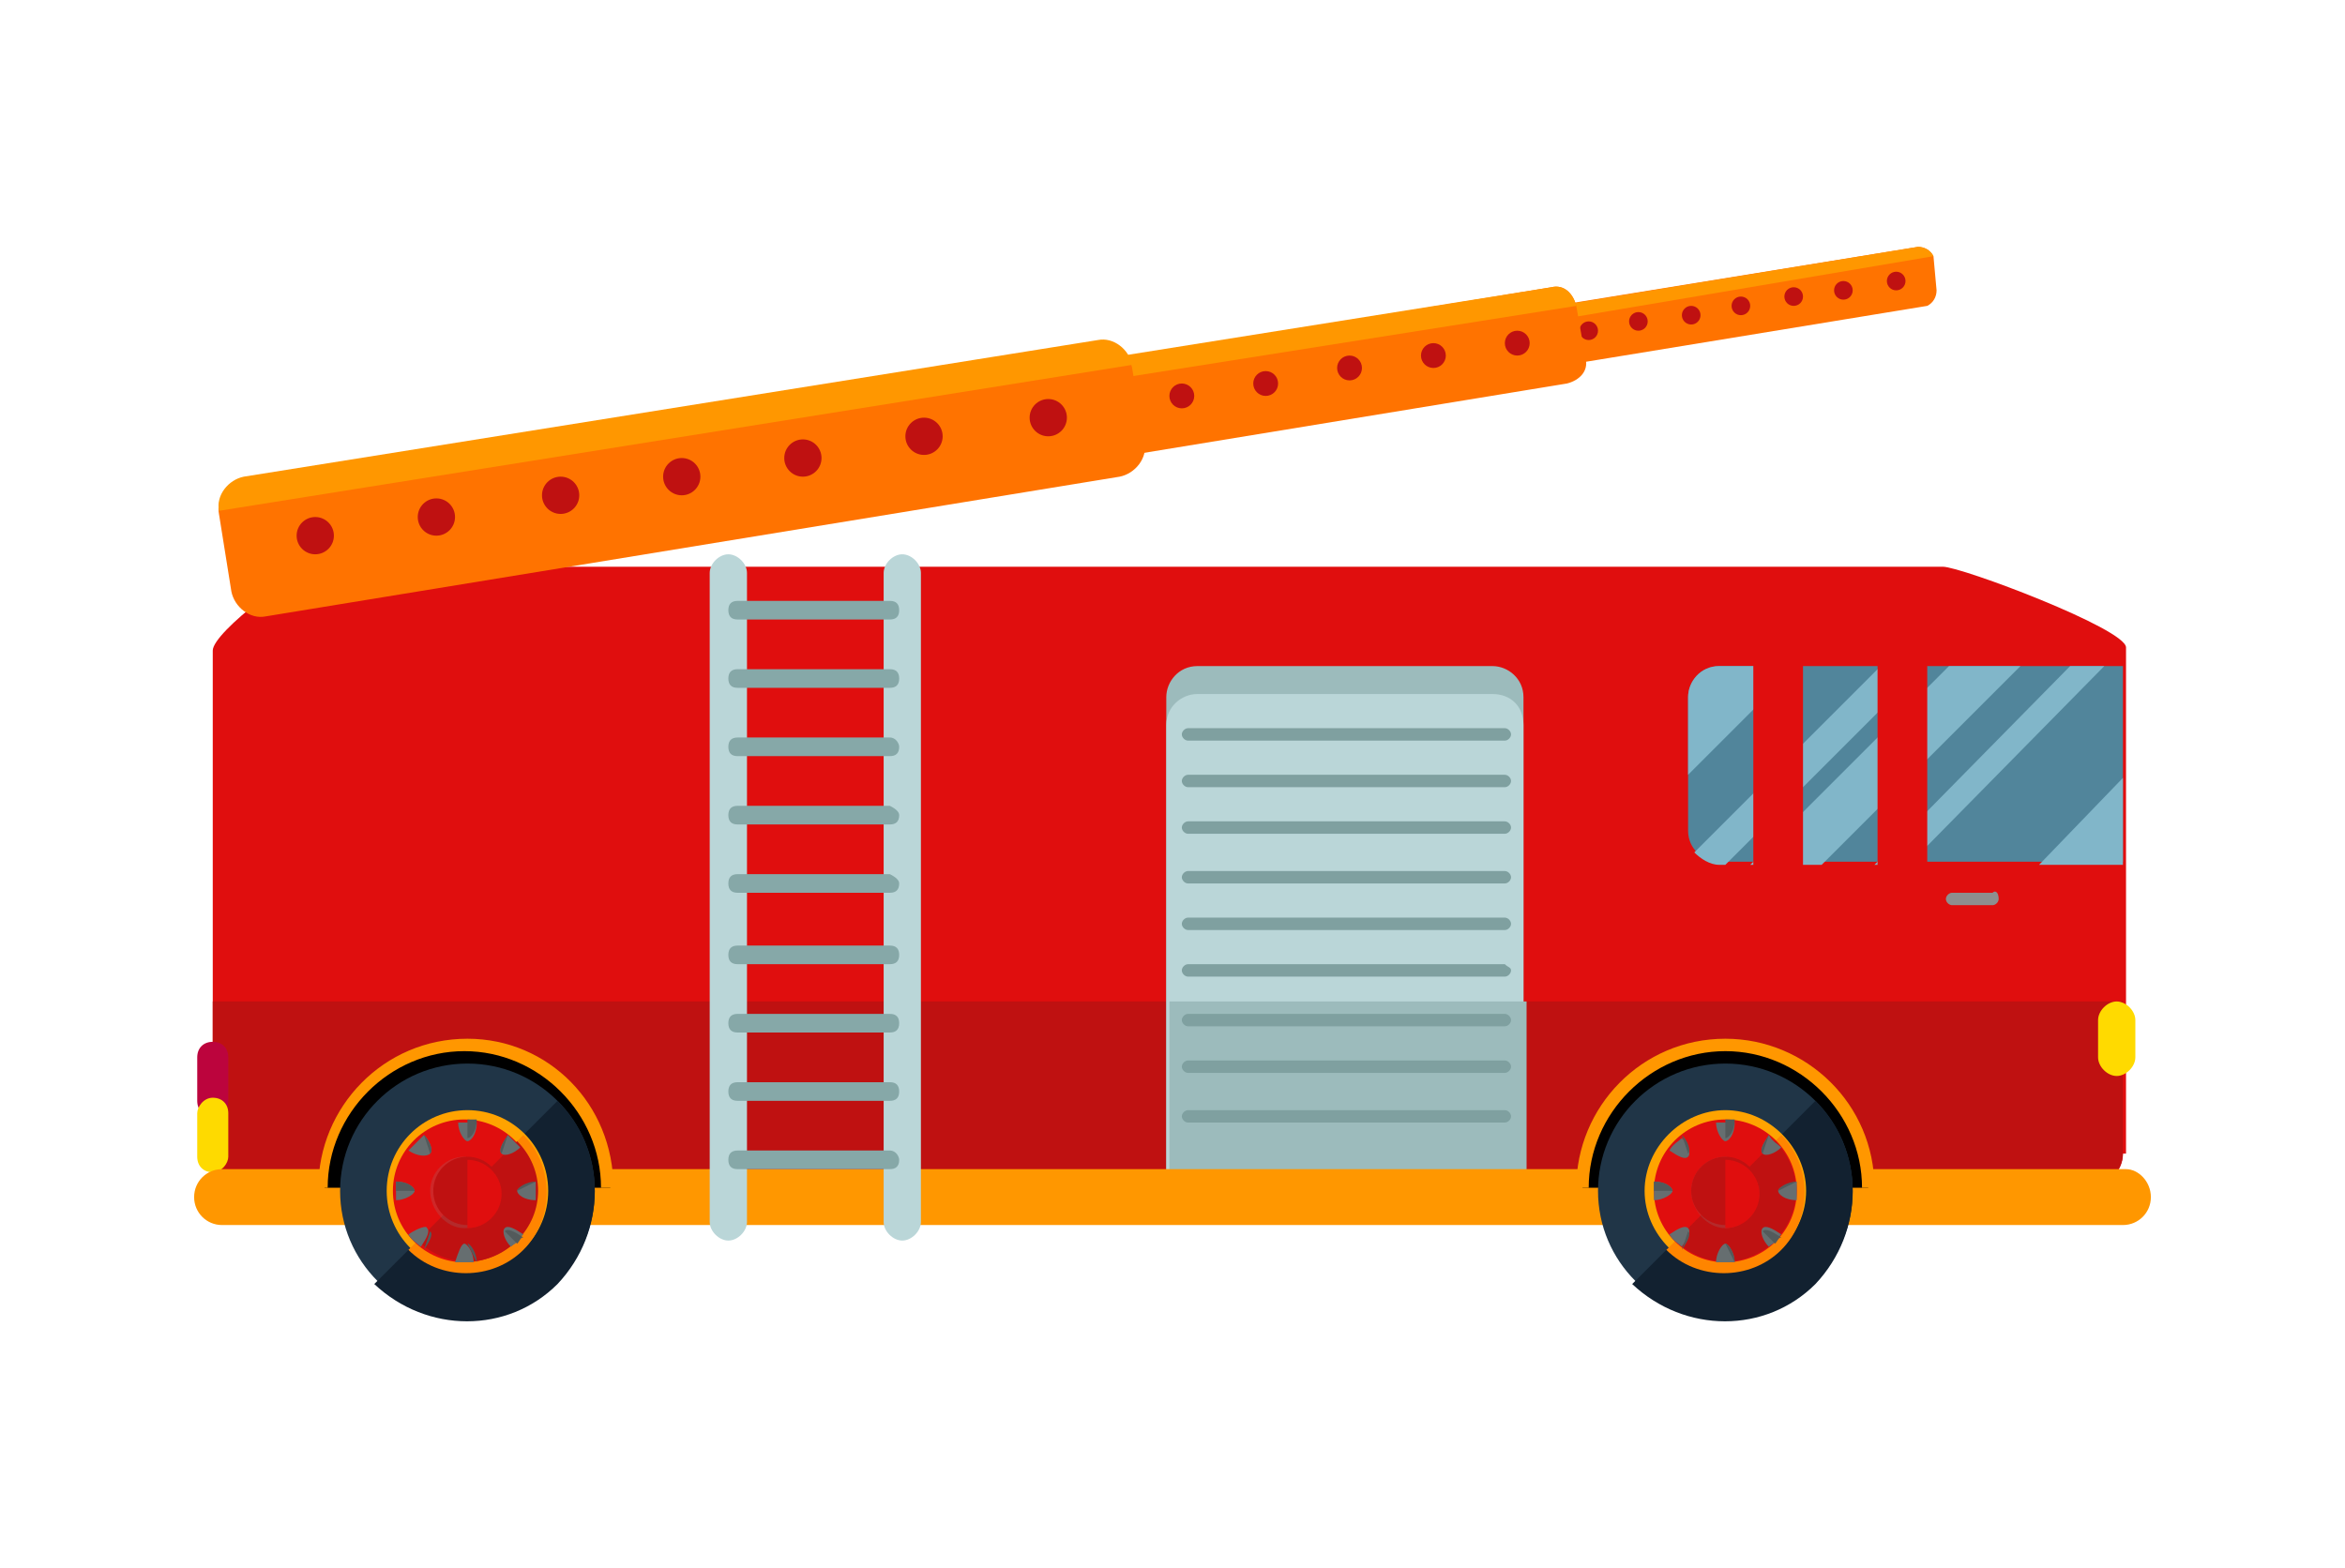 <?xml version="1.0" encoding="iso-8859-1"?>
<!-- Generator: Adobe Illustrator 19.0.0, SVG Export Plug-In . SVG Version: 6.00 Build 0)  -->
<svg version="1.1" id="svg-container" xmlns="http://www.w3.org/2000/svg" xmlns:xlink="http://www.w3.org/1999/xlink" x="0px" y="0px" viewBox="-50 50 604 404">
	 <g id="background">
		<path style="fill:#E00E0E;" d="M496.8,347.2c0,4.8-4,8-8,8h-476c-4.8,0-8-4-8-8V217.6c0-4.8,22.4-21.6,27.2-21.6h418.4
	c4.8,0,47.2,16,47.2,20.8v130.4H496.8z"/>
		<path style="fill:#BF1111;" d="M4.8,308v39.2c0,4.8,4,8,8,8h476c4.8,0,8-4,8-8V308H4.8z"/>
	</g>

	<g id="editground">
	</g>

	<g id="foreground">
		<path style="fill:#FF7300;" d="M448.8,124.8c0,1.6-0.8,3.2-2.4,4L353.6,144c-1.6,0-3.2-0.8-4-2.4l-1.6-8.8c0-1.6,0.8-3.2,2.4-4
			l93.6-15.2c1.6,0,3.2,0.8,4,2.4L448.8,124.8z"/>
		<path style="fill:#FF9700;" d="M348.8,132.8c0-1.6,0.8-3.2,2.4-4l92.8-15.2c1.6,0,3.2,0.8,4,2.4"/>
		<g>
			<circle style="fill:#BF1111;" cx="359.2" cy="135.2" r="2.4"/>
			<circle style="fill:#BF1111;" cx="372" cy="132.8" r="2.4"/>
			<circle style="fill:#BF1111;" cx="385.6" cy="131.2" r="2.4"/>
			<circle style="fill:#BF1111;" cx="398.4" cy="128.8" r="2.4"/>
			<circle style="fill:#BF1111;" cx="412" cy="126.4" r="2.4"/>
			<circle style="fill:#BF1111;" cx="424.8" cy="124.8" r="2.4"/>
			<circle style="fill:#BF1111;" cx="438.4" cy="122.4" r="2.4"/>
		</g>
		<path style="fill:#FF7300;" d="M358.4,142.4c0.8,3.2-1.6,5.6-4.8,6.4l-151.2,24.8c-3.2,0.8-5.6-1.6-6.4-4.8l-2.4-13.6
			c-0.8-3.2,1.6-5.6,4.8-6.4L349.6,124c3.2-0.8,5.6,1.6,6.4,4.8L358.4,142.4z"/>
		<path style="fill:#FF9700;" d="M194.4,154.4c-0.8-3.2,1.6-5.6,4.8-6.4l150.4-24c3.2-0.8,5.6,1.6,6.4,4.8"/>
		<g>
			<circle style="fill:#BF1111;" cx="211.2" cy="159.2" r="3.2"/>
			<circle style="fill:#BF1111;" cx="232.8" cy="155.2" r="3.2"/>
			<circle style="fill:#BF1111;" cx="254.4" cy="152" r="3.2"/>
			<circle style="fill:#BF1111;" cx="276" cy="148.8" r="3.2"/>
			<circle style="fill:#BF1111;" cx="297.6" cy="144.8" r="3.2"/>
			<circle style="fill:#BF1111;" cx="319.2" cy="141.6" r="3.2"/>
			<circle style="fill:#BF1111;" cx="340.8" cy="138.4" r="3.2"/>
		</g>
		<path style="fill:#FF7300;" d="M244.8,164c0.8,4-2.4,8-6.4,8.8l-220,36c-4,0.8-8-2.4-8.8-6.4l-3.2-20c-0.8-4,2.4-8,6.4-8.8l220-35.2
			c4-0.8,8,2.4,8.8,6.4L244.8,164z"/>
		<path style="fill:#FF9700;" d="M6.4,181.6c-0.8-4,2.4-8,6.4-8.8l220-35.2c4-0.8,8,2.4,8.8,6.4"/>
		<g>
			<circle style="fill:#BF1111;" cx="31.2" cy="188" r="4.8"/>
			<circle style="fill:#BF1111;" cx="62.4" cy="183.2" r="4.8"/>
			<circle style="fill:#BF1111;" cx="94.4" cy="177.6" r="4.8"/>
			<circle style="fill:#BF1111;" cx="125.6" cy="172.8" r="4.8"/>
			<circle style="fill:#BF1111;" cx="156.8" cy="168" r="4.8"/>
			<circle style="fill:#BF1111;" cx="188" cy="162.4" r="4.8"/>
			<circle style="fill:#BF1111;" cx="220" cy="157.6" r="4.8"/>
		</g>
		<path style="fill:#BC043D;" d="M8.8,333.6c0,2.4-1.6,4-4,4l0,0c-2.4,0-4-1.6-4-4v-11.2c0-2.4,1.6-4,4-4l0,0c2.4,0,4,1.6,4,4V333.6z"
			/>
		<path style="fill:#FEDA00;" d="M8.8,348c0,1.6-1.6,4-4,4l0,0c-2.4,0-4-1.6-4-4v-11.2c0-1.6,1.6-4,4-4l0,0c2.4,0,4,1.6,4,4V348z"/>
		<path style="fill:#9CBBBC;" d="M342.4,352.8c0,4-3.2,8-8,8h-76c-4,0-8-3.2-8-8V229.6c0-4,3.2-8,8-8h76c4,0,8,3.2,8,8V352.8z"/>
		<path style="fill:#BAD6D8;" d="M334.4,228.8h-76c-4,0-8,3.2-8,8v116c0,4,3.2,8,8,8h76c4,0,8-3.2,8-8v-116
			C342.4,232,339.2,228.8,334.4,228.8z"/>
		<path style="fill:#9CBBBC;" d="M251.2,308v44.8c0,0.8,0,2.4,0.8,3.2h90.4c0-0.8,0.8-1.6,0.8-3.2V308H251.2z"/>
		<path style="fill:#FF9700;" d="M504,358.4c0,4-3.2,7.2-7.2,7.2H7.2c-4,0-7.2-3.2-7.2-7.2l0,0c0-4,3.2-7.2,7.2-7.2h490.4
			C500.8,351.2,504,354.4,504,358.4L504,358.4z"/>
		<path d="M33.6,356c0-20,16.8-36.8,36.8-36.8s36.8,16.8,36.8,36.8"/>
		<path style="fill:#FF9700;" d="M108,356h-3.2c0-19.2-16-35.2-35.2-35.2s-35.2,16-35.2,35.2H32c0-20.8,16.8-38.4,38.4-38.4
			C91.2,317.6,108,334.4,108,356z"/>
		<circle style="fill:#203547;" cx="70.4" cy="356.8" r="32.8"/>
		<path style="fill:#122130;" d="M93.6,333.6c12.8,12.8,12.8,33.6,0,47.2c-12.8,12.8-33.6,12.8-47.2,0"/>
		<circle style="fill:#FFA300;" cx="70.4" cy="356.8" r="20.8"/>
		<path style="fill:#FF8500;" d="M84.8,342.4c8,8,8,21.6,0,29.6s-21.6,8-29.6,0"/>
		<circle style="fill:#E00E0E;" cx="69.6" cy="356.8" r="18.4"/>
		<path style="fill:#BF1111;" d="M83.2,344c7.2,7.2,7.2,18.4,0,25.6s-18.4,7.2-25.6,0"/>
		<path style="opacity:0.2;fill:#888F91;enable-background:new    ;" d="M78.4,356.8c0,4.8-4,9.6-8.8,9.6s-8.8-4.8-8.8-9.6
			c0-4.8,4-8.8,8.8-8.8C74.4,348.8,78.4,352.8,78.4,356.8z"/>
		<circle style="fill:#BF1111;" cx="70.4" cy="356.8" r="8.8"/>
		<path style="fill:#E00E0E;" d="M70.4,348.8c4.8,0,8.8,4,8.8,8.8s-4,8.8-8.8,8.8"/>
		<path style="fill:#666E70;" d="M70.4,339.2c-0.8,0-1.6,0-2.4,0c0,2.4,1.6,4.8,2.4,4.8s2.4-1.6,2.4-4.8
			C72,339.2,71.2,339.2,70.4,339.2z"/>
		<path style="fill:#535A5B;" d="M70.4,343.2c0.8,0,2.4-1.6,2.4-4.8c-0.8,0-1.6,0-2.4,0"/>
		<path style="fill:#666E70;" d="M67.2,375.2c1.6,0,3.2,0,4.8,0c0-2.4-1.6-4.8-2.4-4.8C68.8,370.4,68,372.8,67.2,375.2z"/>
		<path style="fill:#535A5B;" d="M72.8,375.2c0-2.4-1.6-4.8-2.4-4.8"/>
		<path style="fill:#666E70;" d="M55.2,346.4c2.4,1.6,4.8,1.6,5.6,0.8s0-3.2-1.6-4.8C57.6,344,56.8,344.8,55.2,346.4z"/>
		<path style="fill:#535A5B;" d="M60.8,347.2c0.8-0.8,0-3.2-1.6-4.8"/>
		<path style="fill:#666E70;" d="M84.8,368c-2.4-1.6-4-2.4-4.8-1.6s0,3.2,1.6,4.8c0.8-0.8,1.6-0.8,1.6-1.6
			C83.2,369.6,84,368.8,84.8,368z"/>
		<path style="fill:#535A5B;" d="M83.2,370.4c0.8-0.8,0.8-1.6,1.6-1.6c-2.4-1.6-4-2.4-4.8-1.6"/>
		<path style="fill:#666E70;" d="M52,359.2c2.4,0,4.8-1.6,4.8-2.4s-1.6-2.4-4.8-2.4c0,0.8,0,1.6,0,2.4S52,358.4,52,359.2z"/>
		<path style="fill:#535A5B;" d="M56.8,356.8c0-0.8-1.6-2.4-4.8-2.4c0,0.8,0,1.6,0,2.4"/>
		<path style="fill:#666E70;" d="M83.2,356.8c0,0.8,1.6,2.4,4.8,2.4c0-1.6,0-3.2,0-4.8C85.6,355.2,83.2,356,83.2,356.8z"/>
		<path style="fill:#535A5B;" d="M88,354.4c-2.4,0-4.8,1.6-4.8,2.4"/>
		<path style="fill:#666E70;" d="M55.2,368c0.8,1.6,2.4,2.4,3.2,3.2c1.6-2.4,2.4-4,1.6-4.8C60,365.6,57.6,366.4,55.2,368z"/>
		<path style="fill:#535A5B;" d="M59.2,372c1.6-2.4,2.4-4,1.6-4.8"/>
		<path style="fill:#666E70;" d="M80.8,342.4c-1.6,2.4-2.4,4-1.6,4.8s3.2,0,4.8-1.6C83.2,344.8,82.4,344,80.8,342.4z"/>
		<path style="fill:#535A5B;" d="M80.8,342.4c-1.6,2.4-2.4,4-1.6,4.8"/>
		<path d="M357.6,356c0-20,16.8-36.8,36.8-36.8s36.8,16.8,36.8,36.8"/>
		<path style="fill:#FF9700;" d="M432.8,356h-3.2c0-19.2-16-35.2-35.2-35.2s-35.2,16-35.2,35.2H356c0-20.8,16.8-38.4,38.4-38.4
			C415.2,317.6,432.8,334.4,432.8,356z"/>
		<circle style="fill:#203547;" cx="394.4" cy="356.8" r="32.8"/>
		<path style="fill:#122130;" d="M417.6,333.6c12.8,12.8,12.8,33.6,0,47.2c-12.8,12.8-33.6,12.8-47.2,0"/>
		<path style="fill:#FFA300;" d="M415.2,356.8c0,11.2-9.6,20.8-20.8,20.8c-11.2,0-20.8-9.6-20.8-20.8c0-11.2,9.6-20.8,20.8-20.8
			S415.2,345.6,415.2,356.8z"/>
		<path style="fill:#FF8500;" d="M408.8,342.4c8,8,8,21.6,0,29.6s-21.6,8-29.6,0"/>
		<circle style="fill:#E00E0E;" cx="394.4" cy="356.8" r="18.4"/>
		<path style="fill:#BF1111;" d="M407.2,344c7.2,7.2,7.2,18.4,0,25.6s-18.4,7.2-25.6,0"/>
		<path style="opacity:0.2;fill:#888F91;enable-background:new    ;" d="M403.2,356.8c0,4.8-4,9.6-8.8,9.6s-8.8-4.8-8.8-9.6
			c0-4.8,4-8.8,8.8-8.8C399.2,348.8,403.2,352.8,403.2,356.8z"/>
		<circle style="fill:#BF1111;" cx="394.4" cy="356.8" r="8.8"/>
		<path style="fill:#E00E0E;" d="M394.4,348.8c4.8,0,8.8,4,8.8,8.8s-4,8.8-8.8,8.8"/>
		<path style="fill:#666E70;" d="M394.4,339.2c-0.8,0-1.6,0-2.4,0c0,2.4,1.6,4.8,2.4,4.8s2.4-1.6,2.4-4.8
			C396,339.2,395.2,339.2,394.4,339.2z"/>
		<path style="fill:#535A5B;" d="M394.4,343.2c0.8,0,2.4-1.6,2.4-4.8c-0.8,0-1.6,0-2.4,0"/>
		<path style="fill:#666E70;" d="M392,375.2c1.6,0,3.2,0,4.8,0c0-2.4-1.6-4.8-2.4-4.8C393.6,370.4,392,372.8,392,375.2z"/>
		<path style="fill:#535A5B;" d="M396.8,375.2c0-2.4-1.6-4.8-2.4-4.8"/>
		<path style="fill:#666E70;" d="M380,346.4c2.4,1.6,4,2.4,4.8,1.6s0-3.2-1.6-4.8C382.4,344,380.8,344.8,380,346.4z"/>
		<path style="fill:#535A5B;" d="M384.8,347.2c0.8-0.8,0-3.2-1.6-4.8"/>
		<path style="fill:#666E70;" d="M408.8,368c-2.4-1.6-4-2.4-4.8-1.6s0,3.2,1.6,4.8c0.8-0.8,1.6-0.8,1.6-1.6
			C408,369.6,408,368.8,408.8,368z"/>
		<path style="fill:#535A5B;" d="M407.2,370.4c0.8-0.8,0.8-1.6,1.6-1.6c-2.4-1.6-4-2.4-4.8-1.6"/>
		<path style="fill:#666E70;" d="M376,359.2c2.4,0,4.8-1.6,4.8-2.4s-1.6-2.4-4.8-2.4c0,0.8,0,1.6,0,2.4S376,358.4,376,359.2z"/>
		<path style="fill:#535A5B;" d="M380.8,356.8c0-0.8-1.6-2.4-4.8-2.4c0,0.8,0,1.6,0,2.4"/>
		<path style="fill:#666E70;" d="M408,356.8c0,0.8,1.6,2.4,4.8,2.4c0-1.6,0-3.2,0-4.8C409.6,355.2,408,356,408,356.8z"/>
		<path style="fill:#535A5B;" d="M412.8,354.4c-2.4,0-4.8,1.6-4.8,2.4"/>
		<path style="fill:#666E70;" d="M380,368c0.8,1.6,2.4,2.4,3.2,3.2c1.6-2.4,2.4-4,1.6-4.8C384,365.6,382.4,366.4,380,368z"/>
		<path style="fill:#535A5B;" d="M383.2,372c1.6-2.4,2.4-4,1.6-4.8"/>
		<path style="fill:#666E70;" d="M405.6,342.4c-1.6,2.4-2.4,4-1.6,4.8s3.2,0,4.8-1.6C408,344.8,406.4,344,405.6,342.4z"/>
		<path style="fill:#535A5B;" d="M405.6,342.4c-1.6,2.4-2.4,4-1.6,4.8"/>
		<path style="fill:#51859B;" d="M496.8,221.6h-104c-4.8,0-8,4-8,8V264c0,4.8,4,8,8,8h104V221.6z"/>
		<path style="fill:#FFDA00;" d="M500,322.4c0,2.4-2.4,4.8-4.8,4.8l0,0c-2.4,0-4.8-2.4-4.8-4.8v-9.6c0-2.4,2.4-4.8,4.8-4.8l0,0
			c2.4,0,4.8,2.4,4.8,4.8V322.4z"/>
		<path style="fill:#8E8E8E;" d="M464.8,281.6c0,0.8-0.8,1.6-1.6,1.6h-10.4c-0.8,0-1.6-0.8-1.6-1.6l0,0c0-0.8,0.8-1.6,1.6-1.6h10.4
			C464,279.2,464.8,280,464.8,281.6L464.8,281.6z"/>
		<g>
			<path style="fill:#81B6C9;" d="M434.4,221.6l-48,48c1.6,1.6,4,3.2,6.4,3.2h1.6l51.2-51.2L434.4,221.6L434.4,221.6z"/>
			<polygon style="fill:#81B6C9;" points="492,221.6 483.2,221.6 432.8,272.8 441.6,272.8 	"/>
			<polygon style="fill:#81B6C9;" points="470.4,221.6 452,221.6 400.8,272.8 419.2,272.8 	"/>
			<path style="fill:#81B6C9;" d="M412.8,221.6h-20c-4.8,0-8,4-8,8v20L412.8,221.6z"/>
			<polygon style="fill:#81B6C9;" points="475.2,272.8 496.8,272.8 496.8,250.4 	"/>
		</g>
		<g>
			<rect x="433.6" y="214.4" style="fill:#E00E0E;" width="12.8" height="69.6"/>
			<rect x="401.6" y="214.4" style="fill:#E00E0E;" width="12.8" height="69.6"/>
		</g>
		<g>
			<path style="fill:#7FA0A0;" d="M339.2,239.2c0,0.8-0.8,1.6-1.6,1.6H256c-0.8,0-1.6-0.8-1.6-1.6l0,0c0-0.8,0.8-1.6,1.6-1.6h81.6
				C338.4,237.6,339.2,238.4,339.2,239.2L339.2,239.2z"/>
			<path style="fill:#7FA0A0;" d="M339.2,251.2c0,0.8-0.8,1.6-1.6,1.6H256c-0.8,0-1.6-0.8-1.6-1.6l0,0c0-0.8,0.8-1.6,1.6-1.6h81.6
				C338.4,249.6,339.2,250.4,339.2,251.2L339.2,251.2z"/>
			<path style="fill:#7FA0A0;" d="M339.2,263.2c0,0.8-0.8,1.6-1.6,1.6H256c-0.8,0-1.6-0.8-1.6-1.6l0,0c0-0.8,0.8-1.6,1.6-1.6h81.6
				C338.4,261.6,339.2,262.4,339.2,263.2L339.2,263.2z"/>
			<path style="fill:#7FA0A0;" d="M339.2,276c0,0.8-0.8,1.6-1.6,1.6H256c-0.8,0-1.6-0.8-1.6-1.6l0,0c0-0.8,0.8-1.6,1.6-1.6h81.6
				C338.4,274.4,339.2,275.2,339.2,276L339.2,276z"/>
			<path style="fill:#7FA0A0;" d="M339.2,288c0,0.8-0.8,1.6-1.6,1.6H256c-0.8,0-1.6-0.8-1.6-1.6l0,0c0-0.8,0.8-1.6,1.6-1.6h81.6
				C338.4,286.4,339.2,287.2,339.2,288L339.2,288z"/>
			<path style="fill:#7FA0A0;" d="M339.2,300c0,0.8-0.8,1.6-1.6,1.6H256c-0.8,0-1.6-0.8-1.6-1.6l0,0c0-0.8,0.8-1.6,1.6-1.6h81.6
				C338.4,299.2,339.2,299.2,339.2,300L339.2,300z"/>
			<path style="fill:#7FA0A0;" d="M339.2,312.8c0,0.8-0.8,1.6-1.6,1.6H256c-0.8,0-1.6-0.8-1.6-1.6l0,0c0-0.8,0.8-1.6,1.6-1.6h81.6
				C338.4,311.2,339.2,312,339.2,312.8L339.2,312.8z"/>
			<path style="fill:#7FA0A0;" d="M339.2,324.8c0,0.8-0.8,1.6-1.6,1.6H256c-0.8,0-1.6-0.8-1.6-1.6l0,0c0-0.8,0.8-1.6,1.6-1.6h81.6
				C338.4,323.2,339.2,324,339.2,324.8L339.2,324.8z"/>
			<path style="fill:#7FA0A0;" d="M339.2,337.6c0,0.8-0.8,1.6-1.6,1.6H256c-0.8,0-1.6-0.8-1.6-1.6l0,0c0-0.8,0.8-1.6,1.6-1.6h81.6
				C338.4,336,339.2,336.8,339.2,337.6L339.2,337.6z"/>
		</g>
		<g>
			<path style="fill:#BAD6D8;" d="M142.4,364.8c0,2.4-2.4,4.8-4.8,4.8l0,0c-2.4,0-4.8-2.4-4.8-4.8V197.6c0-2.4,2.4-4.8,4.8-4.8l0,0
				c2.4,0,4.8,2.4,4.8,4.8V364.8z"/>
			<path style="fill:#BAD6D8;" d="M187.2,364.8c0,2.4-2.4,4.8-4.8,4.8l0,0c-2.4,0-4.8-2.4-4.8-4.8V197.6c0-2.4,2.4-4.8,4.8-4.8l0,0
				c2.4,0,4.8,2.4,4.8,4.8V364.8z"/>
		</g>
		<g>
			<path style="fill:#86A8A8;" d="M181.6,207.2c0,1.6-0.8,2.4-2.4,2.4H140c-1.6,0-2.4-0.8-2.4-2.4l0,0c0-1.6,0.8-2.4,2.4-2.4h39.2
				C180.8,204.8,181.6,205.6,181.6,207.2L181.6,207.2z"/>
			<path style="fill:#86A8A8;" d="M181.6,224.8c0,1.6-0.8,2.4-2.4,2.4H140c-1.6,0-2.4-0.8-2.4-2.4l0,0c0-1.6,0.8-2.4,2.4-2.4h39.2
				C180.8,222.4,181.6,223.2,181.6,224.8L181.6,224.8z"/>
			<path style="fill:#86A8A8;" d="M181.6,242.4c0,1.6-0.8,2.4-2.4,2.4H140c-1.6,0-2.4-0.8-2.4-2.4l0,0c0-1.6,0.8-2.4,2.4-2.4h39.2
				C180.8,240,181.6,241.6,181.6,242.4L181.6,242.4z"/>
			<path style="fill:#86A8A8;" d="M181.6,260c0,1.6-0.8,2.4-2.4,2.4H140c-1.6,0-2.4-0.8-2.4-2.4l0,0c0-1.6,0.8-2.4,2.4-2.4h39.2
				C180.8,258.4,181.6,259.2,181.6,260L181.6,260z"/>
			<path style="fill:#86A8A8;" d="M181.6,277.6c0,1.6-0.8,2.4-2.4,2.4H140c-1.6,0-2.4-0.8-2.4-2.4l0,0c0-1.6,0.8-2.4,2.4-2.4h39.2
				C180.8,276,181.6,276.8,181.6,277.6L181.6,277.6z"/>
			<path style="fill:#86A8A8;" d="M181.6,296c0,1.6-0.8,2.4-2.4,2.4H140c-1.6,0-2.4-0.8-2.4-2.4l0,0c0-1.6,0.8-2.4,2.4-2.4h39.2
				C180.8,293.6,181.6,294.4,181.6,296L181.6,296z"/>
			<path style="fill:#86A8A8;" d="M181.6,313.6c0,1.6-0.8,2.4-2.4,2.4H140c-1.6,0-2.4-0.8-2.4-2.4l0,0c0-1.6,0.8-2.4,2.4-2.4h39.2
				C180.8,311.2,181.6,312,181.6,313.6L181.6,313.6z"/>
			<path style="fill:#86A8A8;" d="M181.6,331.2c0,1.6-0.8,2.4-2.4,2.4H140c-1.6,0-2.4-0.8-2.4-2.4l0,0c0-1.6,0.8-2.4,2.4-2.4h39.2
				C180.8,328.8,181.6,329.6,181.6,331.2L181.6,331.2z"/>
			<path style="fill:#86A8A8;" d="M181.6,348.8c0,1.6-0.8,2.4-2.4,2.4H140c-1.6,0-2.4-0.8-2.4-2.4l0,0c0-1.6,0.8-2.4,2.4-2.4h39.2
				C180.8,346.4,181.6,348,181.6,348.8L181.6,348.8z"/>
		</g>
	</g>
</svg>
